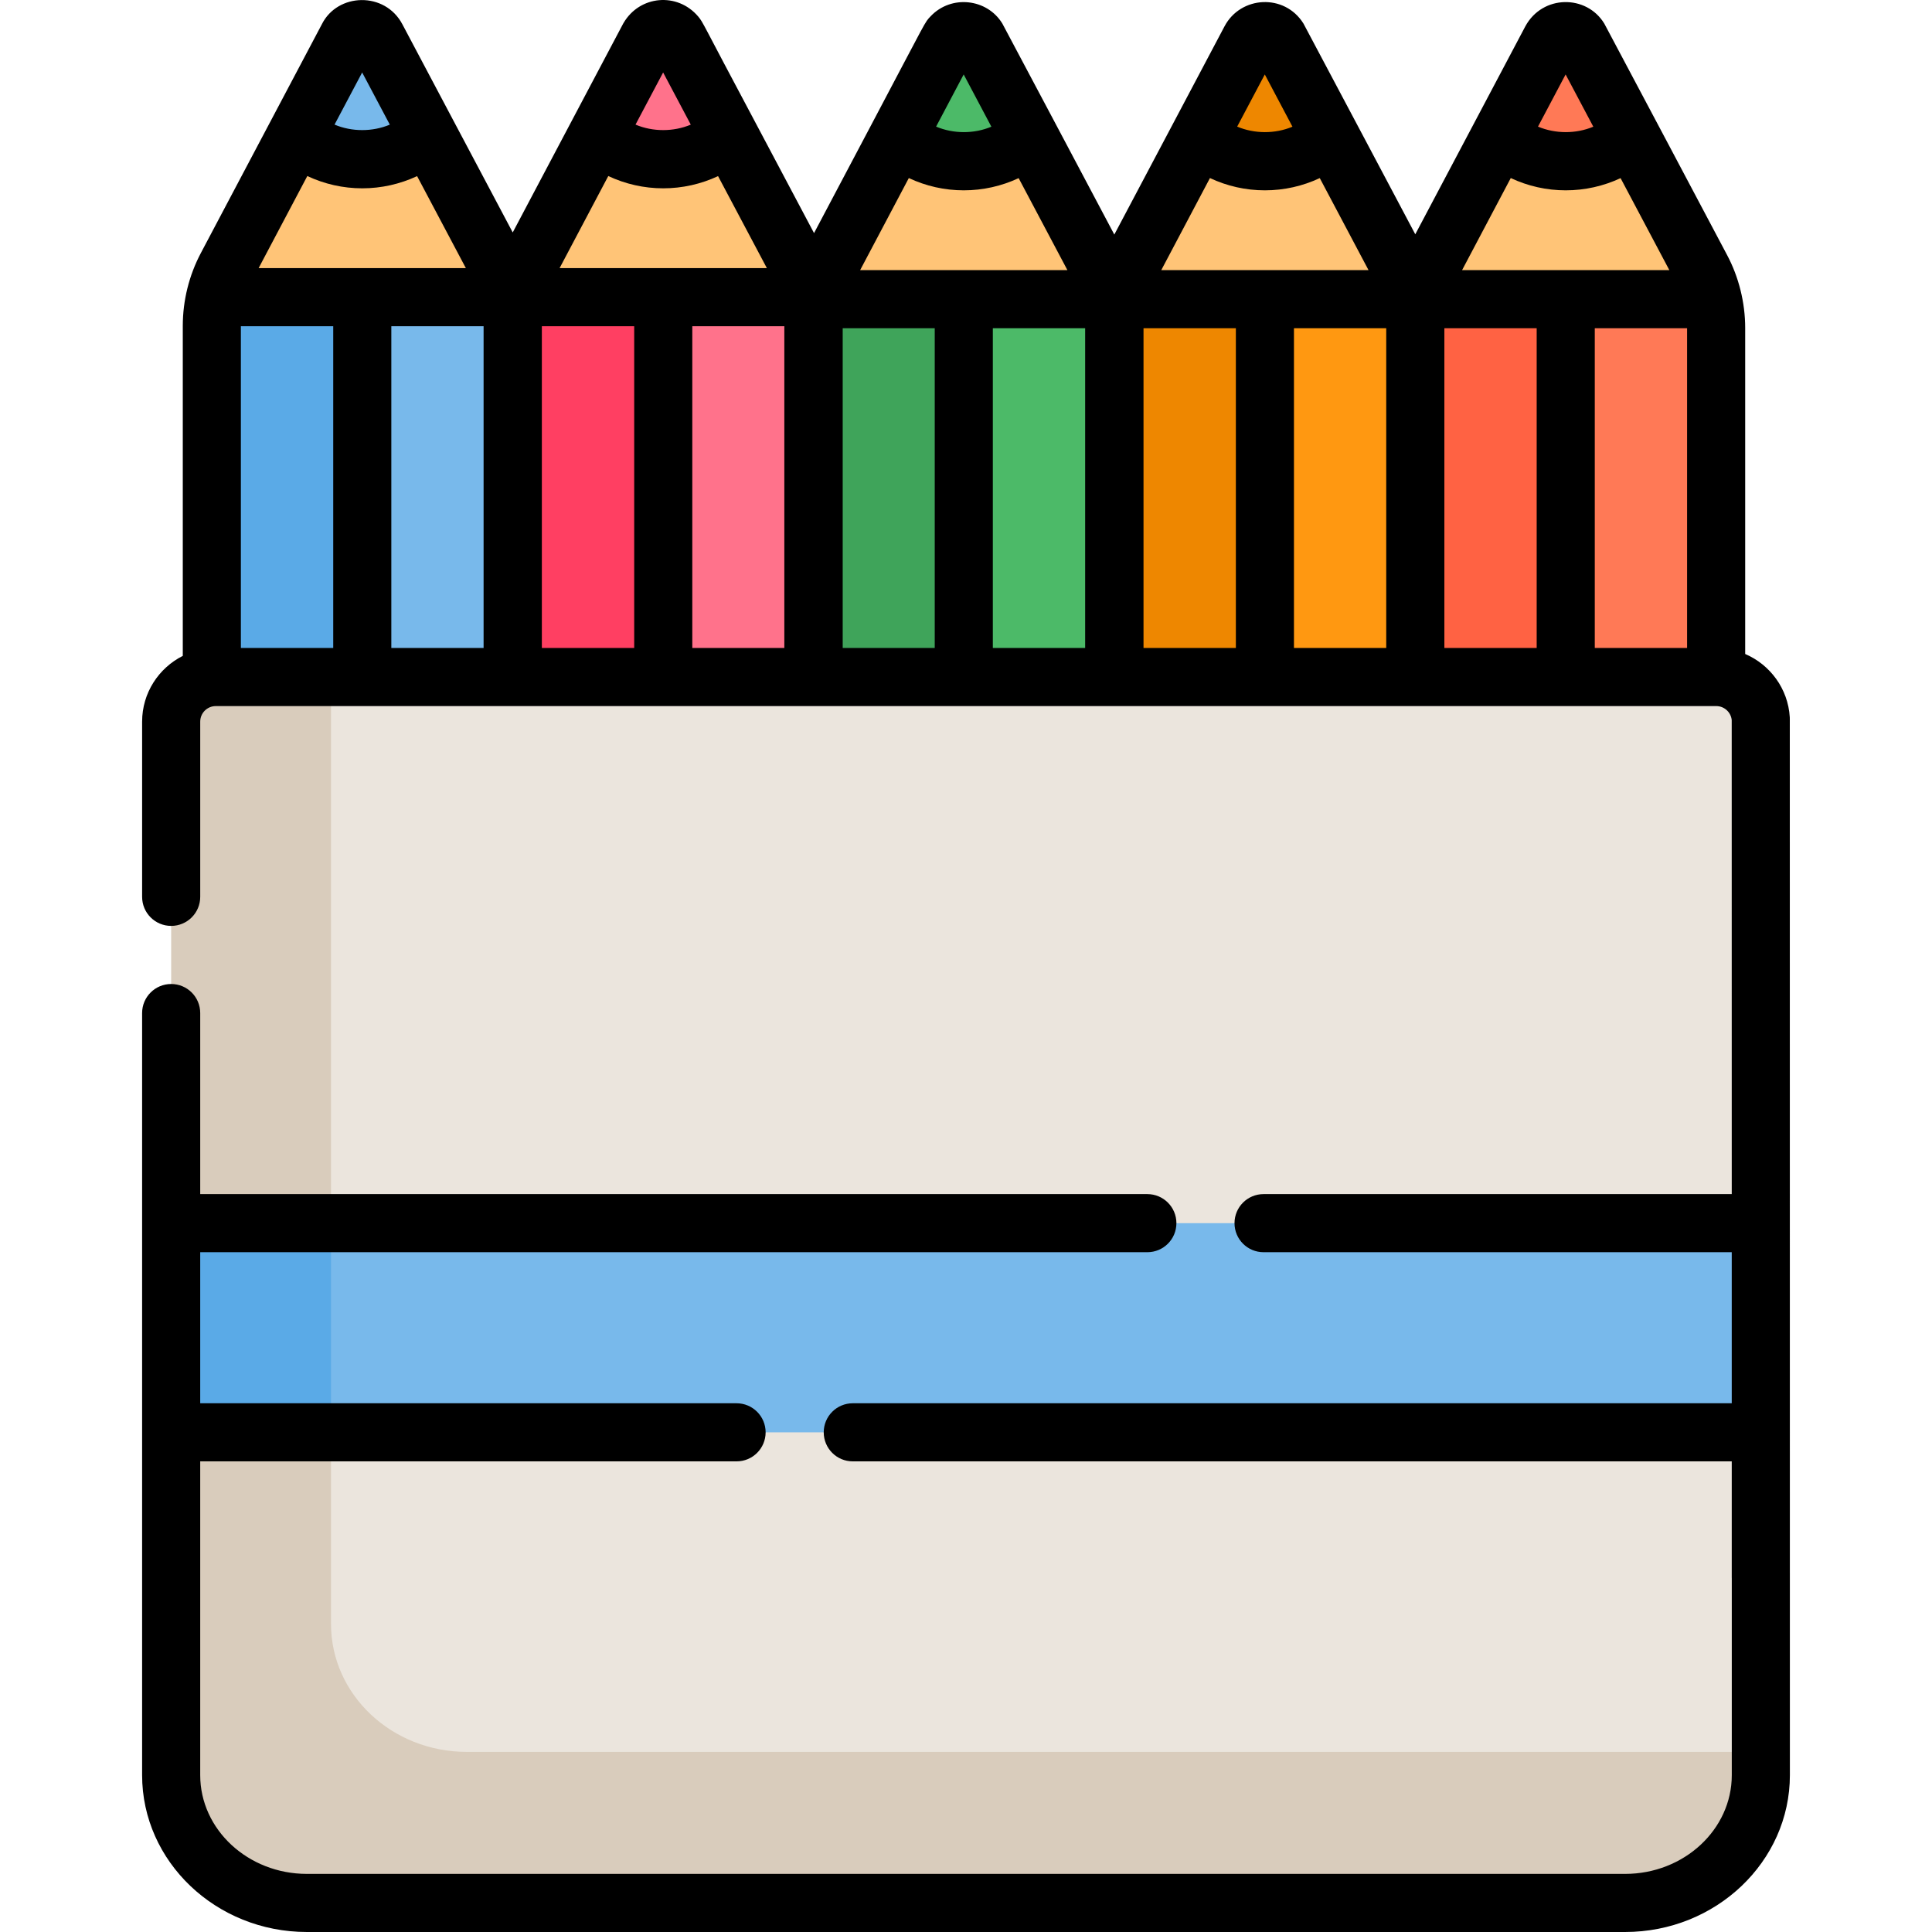 <?xml version="1.0" encoding="iso-8859-1"?>
<!-- Generator: Adobe Illustrator 19.0.0, SVG Export Plug-In . SVG Version: 6.00 Build 0)  -->
<svg xmlns="http://www.w3.org/2000/svg" xmlns:xlink="http://www.w3.org/1999/xlink" version="1.1" id="Capa_1" x="0px" y="0px" viewBox="0 0 512 512" style="enable-background:new 0 0 512 512;" xml:space="preserve">
<path style="fill:#FFC477;" d="M135.857,86.378v150.261c0,14.104-11.435,25.54-25.54,25.54h-28.64  c-14.104,0-25.54-11.435-25.54-25.54V86.368c0-2.566,0.298-5.122,0.873-7.617c0.657-2.823,1.683-5.564,3.049-8.14l18.487-34.942  l13.55-25.632c1.642-3.1,6.087-3.11,7.73,0l13.601,25.653l18.508,34.912c1.365,2.587,2.392,5.328,3.049,8.15  C135.56,81.245,135.857,83.802,135.857,86.378z"/>
<path style="fill:#78B9EB;" d="M113.433,35.697c-4.67,4.052-10.767,6.507-17.432,6.507c-6.673,0-12.78-2.464-17.457-6.532  l13.561-25.635c1.641-3.103,6.085-3.104,7.729-0.003L113.433,35.697z"/>
<path style="fill:#5AAAE7;" d="M135.857,86.378v150.261c0,14.104-11.435,25.54-25.54,25.54h-28.64  c-14.104,0-25.54-11.435-25.54-25.54V86.368c0-2.566,0.298-5.122,0.873-7.617h77.974C135.56,81.245,135.857,83.802,135.857,86.378z"/>
<path style="fill:#78B9EB;" d="M135.857,86.378v150.261c0,14.104-11.435,25.54-25.54,25.54h-14.31V78.751h38.977  C135.56,81.245,135.857,83.802,135.857,86.378z"/>
<path style="fill:#FFC477;" d="M214.547,86.378v150.261c0,14.104-11.435,25.54-25.54,25.54h-28.64  c-14.104,0-25.54-11.435-25.54-25.54V86.368c0-2.566,0.298-5.122,0.873-7.617c0.657-2.823,1.683-5.564,3.049-8.14l18.487-34.942  l13.55-25.632c1.642-3.1,6.087-3.11,7.73,0l13.601,25.653l18.508,34.912c1.365,2.587,2.392,5.328,3.049,8.15  C214.249,81.245,214.547,83.802,214.547,86.378z"/>
<path style="fill:#FF728B;" d="M192.121,35.697c-4.67,4.052-10.767,6.507-17.432,6.507c-6.673,0-12.78-2.464-17.457-6.532  l13.561-25.635c1.641-3.103,6.085-3.104,7.729-0.003L192.121,35.697z"/>
<path style="fill:#FF3F62;" d="M214.547,86.378v150.261c0,14.104-11.435,25.54-25.54,25.54h-28.64  c-14.104,0-25.54-11.435-25.54-25.54V86.368c0-2.566,0.298-5.122,0.873-7.617h77.974C214.249,81.245,214.547,83.802,214.547,86.378z  "/>
<path style="fill:#FF728B;" d="M214.547,86.378v150.261c0,14.104-11.435,25.54-25.54,25.54h-14.31V78.751h38.977  C214.249,81.245,214.547,83.802,214.547,86.378z"/>
<path style="fill:#FFC477;" d="M293.724,86.378v150.261c0,14.104-11.435,25.54-25.54,25.54h-28.64  c-14.104,0-25.54-11.435-25.54-25.54V86.368c0-2.566,0.298-5.122,0.873-7.617c0.657-2.823,1.683-5.564,3.049-8.14l18.487-34.942  l13.55-25.632c1.642-3.1,6.087-3.11,7.73,0l13.601,25.653l18.508,34.912c1.365,2.587,2.392,5.328,3.049,8.15  C293.427,81.245,293.724,83.802,293.724,86.378z"/>
<path style="fill:#4CBA68;" d="M271.3,35.697c-4.67,4.052-10.767,6.507-17.432,6.507c-6.673,0-12.78-2.464-17.457-6.532  l13.561-25.635c1.641-3.103,6.085-3.104,7.729-0.003L271.3,35.697z"/>
<path style="fill:#3FA45A;" d="M293.724,86.378v150.261c0,14.104-11.435,25.54-25.54,25.54h-28.64  c-14.104,0-25.54-11.435-25.54-25.54V86.368c0-2.566,0.298-5.122,0.873-7.617h77.974C293.427,81.245,293.724,83.802,293.724,86.378z  "/>
<path style="fill:#4CBA68;" d="M293.724,86.378v150.261c0,14.104-11.435,25.54-25.54,25.54h-14.31V78.751h38.977  C293.427,81.245,293.724,83.802,293.724,86.378z"/>
<path style="fill:#FFC477;" d="M373.022,86.378v150.261c0,14.104-11.435,25.54-25.54,25.54h-28.64  c-14.104,0-25.54-11.435-25.54-25.54V86.368c0-2.566,0.298-5.122,0.873-7.617c0.657-2.823,1.684-5.564,3.049-8.14l18.487-34.942  l13.55-25.632c1.642-3.1,6.087-3.11,7.73,0l13.601,25.653l18.508,34.912c1.365,2.587,2.392,5.328,3.049,8.15  C372.725,81.245,373.022,83.802,373.022,86.378z"/>
<g>
	<path style="fill:#EE8700;" d="M350.598,35.697c-4.67,4.052-10.767,6.507-17.432,6.507c-6.673,0-12.78-2.464-17.457-6.532   l13.561-25.635c1.641-3.103,6.085-3.104,7.729-0.003L350.598,35.697z"/>
	<path style="fill:#EE8700;" d="M373.022,86.378v150.261c0,14.104-11.435,25.54-25.54,25.54h-28.64   c-14.104,0-25.54-11.435-25.54-25.54V86.368c0-2.566,0.298-5.122,0.873-7.617h77.974C372.725,81.245,373.022,83.802,373.022,86.378   z"/>
</g>
<path style="fill:#FF9811;" d="M373.022,86.378v150.261c0,14.104-11.435,25.54-25.54,25.54h-14.31V78.751h38.977  C372.725,81.245,373.022,83.802,373.022,86.378z"/>
<path style="fill:#FFC477;" d="M452.764,86.378v150.261c0,14.104-11.435,25.54-25.54,25.54h-28.64  c-14.104,0-25.54-11.435-25.54-25.54V86.368c0-2.566,0.298-5.122,0.873-7.617c0.657-2.823,1.684-5.564,3.049-8.14l18.487-34.942  l13.55-25.632c1.642-3.1,6.087-3.11,7.73,0l13.601,25.653l18.508,34.912c1.365,2.587,2.392,5.328,3.049,8.15  C452.466,81.245,452.764,83.802,452.764,86.378z"/>
<path style="fill:#FF7956;" d="M430.34,35.697c-4.67,4.052-10.767,6.507-17.432,6.507c-6.673,0-12.78-2.464-17.457-6.532  l13.562-25.635c1.641-3.103,6.085-3.104,7.729-0.003L430.34,35.697z"/>
<path style="fill:#FF6243;" d="M452.764,86.378v150.261c0,14.104-11.435,25.54-25.54,25.54h-28.64  c-14.104,0-25.54-11.435-25.54-25.54V86.368c0-2.566,0.298-5.122,0.873-7.617h77.974C452.466,81.245,452.764,83.802,452.764,86.378z  "/>
<path style="fill:#FF7956;" d="M452.764,86.378v150.261c0,14.104-11.435,25.54-25.54,25.54h-14.31V78.751h38.977  C452.466,81.245,452.764,83.802,452.764,86.378z"/>
<path style="fill:#D9CCBC;" d="M466.64,464.267v6.159c0,18.703-16.116,33.875-35.979,33.875H81.329  c-19.863,0-35.969-15.172-35.969-33.875v-279.18c0-6.539,5.297-11.825,11.825-11.825h397.629c6.282,0,11.435,4.907,11.805,11.107  L466.64,464.267z"/>
<path style="fill:#EBE5DD;" d="M466.64,191.246v273.021H123.703c-19.873,0-35.979-15.172-35.979-33.875V179.421h367.091  c6.282,0,11.435,4.907,11.805,11.107C466.63,190.764,466.64,191,466.64,191.246z"/>
<rect x="45.361" y="324.152" style="fill:#78B9EB;" width="421.28" height="55.432"/>
<rect x="45.361" y="324.152" style="fill:#5AAAE7;" width="42.364" height="55.432"/>
<path d="M474.318,190.528c0-0.154,0-0.308-0.01-0.462c-0.452-7.565-5.225-13.919-11.815-16.753V86.912  c0-6.703-1.694-13.529-4.825-19.381c-0.051-0.103-32.263-60.893-32.52-61.293c-4.701-7.719-16.363-7.678-20.92,0.739l-13.56,25.632  l-15.603,29.481c-0.062-0.113-29.481-55.606-29.635-55.852c-4.999-8.027-16.64-7.36-20.92,0.739l-13.56,25.632l-15.644,29.553  c-3.695-6.97-29.461-55.596-29.676-55.924c-4.034-6.621-13.529-7.699-18.99-1.94c-1.673,1.766-0.595,0.164-15.49,28.311  c-0.01,0.01-0.01,0.031-0.021,0.041L215.73,61.773l-15.736-29.676c-14.33-26.874-13.54-25.991-14.977-27.736  c-5.523-6.498-15.5-5.574-19.76,1.714c-0.164,0.257,1.889-3.583-29.379,55.524l-15.644-29.502L106.633,6.433  c-4.619-8.746-17.174-8.356-21.341,0L53.254,67.008c-3.151,5.933-4.814,12.636-4.814,19.36v87.448  c-6.385,3.213-10.778,9.813-10.778,17.43v46.429c0,4.25,3.449,7.699,7.699,7.699s7.699-3.449,7.699-7.699v-46.429  c0-2.279,1.848-4.127,4.127-4.127h397.629c2.125,0,3.891,1.612,4.106,3.695l0.01,125.635H334.857c-4.26,0-7.699,3.449-7.699,7.699  c0,4.26,3.439,7.699,7.699,7.699h124.074v40.034H225.995c-4.26,0-7.699,3.449-7.699,7.699c0,4.25,3.439,7.699,7.699,7.699h232.936  v30.795c0,0.062,0,0.133,0.01,0.195v52.157c0,14.433-12.688,26.176-28.28,26.176H81.329c-15.593,0-28.27-11.743-28.27-26.176  v-83.147H195.2c4.25,0,7.699-3.449,7.699-7.699c0-4.25-3.449-7.699-7.699-7.699H53.059v-40.034h251.002  c4.25,0,7.699-3.439,7.699-7.699c0-4.25-3.449-7.699-7.699-7.699H53.059v-47.979c0-4.26-3.449-7.699-7.699-7.699  s-7.699,3.439-7.699,7.699c0,47.237,0,157.108,0,201.956c0,22.922,19.586,41.574,43.668,41.574h349.332  c24.082,0,43.678-18.652,43.678-41.574C474.338,467.418,474.318,195.965,474.318,190.528z M95.977,19.203l7.329,13.827  c-4.599,1.93-10.05,1.93-14.648-0.01L95.977,19.203z M81.442,46.652c4.527,2.125,9.485,3.254,14.556,3.254  c5.061,0,10.019-1.119,14.535-3.234l12.924,24.38H68.539L81.442,46.652z M88.309,171.722H63.837V86.45h24.472V171.722z   M128.158,171.722h-24.451V86.45h24.451V171.722z M175.737,19.203l7.329,13.827c-4.599,1.93-10.05,1.93-14.648-0.01L175.737,19.203z   M161.202,46.652c4.527,2.125,9.485,3.254,14.556,3.254c5.061,0,10.019-1.119,14.535-3.234l12.934,24.38h-54.929L161.202,46.652z   M168.069,171.722h-24.472V86.45h24.472V171.722z M207.857,86.902v84.821h-24.39V86.45h24.4  C207.857,86.604,207.857,86.748,207.857,86.902z M255.384,19.727l7.34,13.848c-4.599,1.93-10.05,1.92-14.648-0.021L255.384,19.727z   M240.849,47.186c4.527,2.135,9.495,3.254,14.566,3.254c5.061,0,10.019-1.119,14.535-3.234l12.924,24.38h-54.929L240.849,47.186z   M247.716,171.722h-24.39V86.984h24.39V171.722z M287.576,171.722h-24.462V86.984h24.462V171.722z M335.185,19.727l7.329,13.848  c-4.599,1.93-10.05,1.92-14.648-0.021L335.185,19.727z M320.65,47.186c4.527,2.135,9.485,3.254,14.556,3.254  c5.071,0,10.029-1.119,14.546-3.244l12.924,24.39h-54.929L320.65,47.186z M327.517,171.722h-24.472V86.984h24.472V171.722z   M367.366,171.722h-24.452V86.984h24.452V171.722z M414.904,19.727l7.34,13.848c-4.609,1.93-10.05,1.92-14.659-0.021L414.904,19.727  z M400.369,47.186c4.527,2.135,9.495,3.254,14.566,3.254c5.061,0,10.019-1.119,14.535-3.234l12.924,24.38h-54.929L400.369,47.186z   M407.236,171.722h-24.462V86.984h24.462V171.722z M447.095,171.722h-24.462V86.984h24.462V171.722z"/>
<g>
</g>
<g>
</g>
<g>
</g>
<g>
</g>
<g>
</g>
<g>
</g>
<g>
</g>
<g>
</g>
<g>
</g>
<g>
</g>
<g>
</g>
<g>
</g>
<g>
</g>
<g>
</g>
<g>
</g>
</svg>
